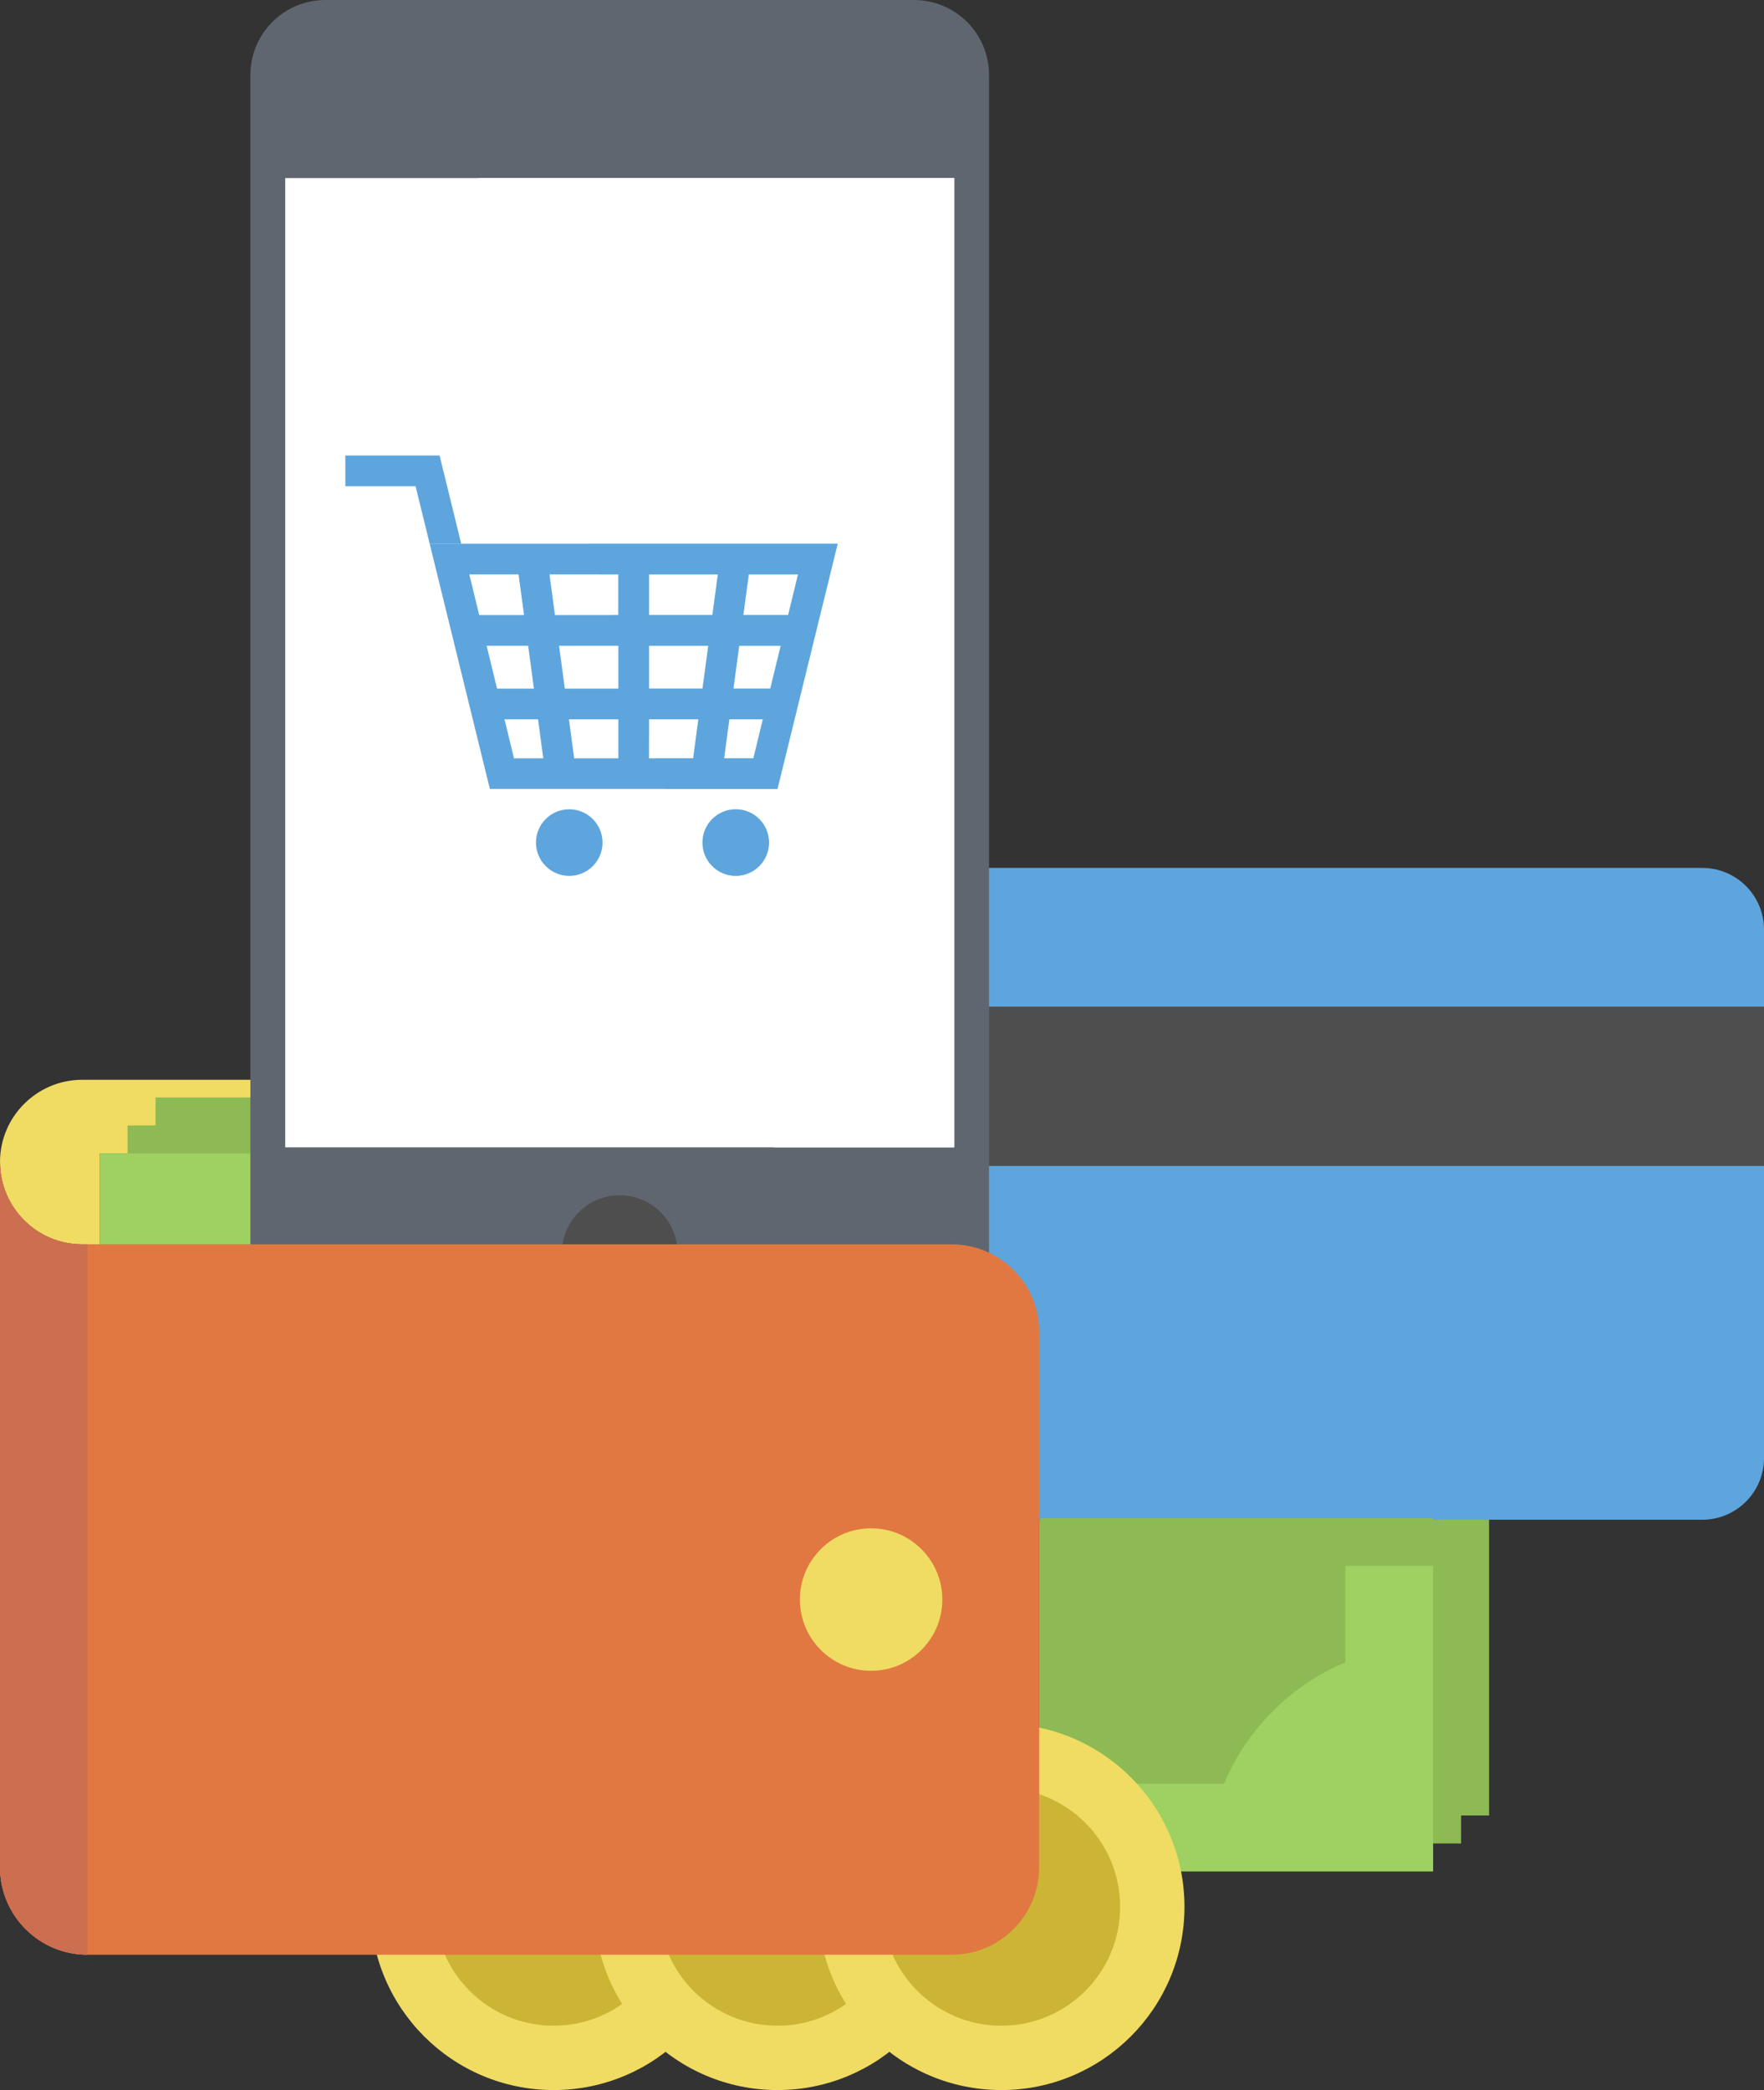 <?xml version="1.0" encoding="utf-8"?>
<!-- Generator: Adobe Illustrator 16.0.0, SVG Export Plug-In . SVG Version: 6.00 Build 0)  -->
<!DOCTYPE svg PUBLIC "-//W3C//DTD SVG 1.1//EN" "http://www.w3.org/Graphics/SVG/1.1/DTD/svg11.dtd">
<svg version="1.1" id="Слой_1" xmlns="http://www.w3.org/2000/svg" xmlns:xlink="http://www.w3.org/1999/xlink" x="0px" y="0px"
	 width="92px" height="108.968px" viewBox="0 0 92 108.968" enable-background="new 0 0 92 108.968" xml:space="preserve">
<rect x="0" y="0" width="92" height="108.968" fill="#333333" stroke="none"/>
<g>
	<circle fill="#F0DC63" cx="28.875" cy="99.417" r="9.551"/>
	<circle fill="#CCB535" cx="28.875" cy="99.417" r="6.196"/>
	<circle fill="#F0DC63" cx="40.549" cy="99.417" r="9.551"/>
	<circle fill="#CCB535" cx="40.549" cy="99.417" r="6.196"/>
	<path fill="#F0DC63" d="M53.701,60.136H5.193v4.741H4.29c-2.368,0-4.29-1.921-4.29-4.29c0-1.184,0.48-2.258,1.258-3.033
		c0.774-0.776,1.849-1.258,3.032-1.258h44.906C51.47,56.296,53.355,57.958,53.701,60.136"/>
	<path fill="#8DBA54" d="M61.697,58.676H6.652v4.742h44.442c2.521,0,4.562,2.042,4.562,4.562v26.603v1.31
		c0,0.075-0.002,0.146-0.007,0.219h20.553V58.676H61.697"/>
	<path fill="#8DBA54" d="M63.157,57.217H8.111v4.741h44.443c2.52,0,4.562,2.042,4.562,4.563v26.602v1.311
		c0,0.074-0.003,0.146-0.007,0.219h20.552V57.217H63.157"/>
	<path fill="#9ED162" d="M60.238,60.136H5.193v4.741h44.442c2.521,0,4.562,2.042,4.562,4.562v26.604v1.31
		c0,0.073-0.002,0.146-0.007,0.218h20.553V60.136H60.238"/>
	<path fill="#8DBA54" d="M70.165,71.037v15.632c-2.85,1.196-5.128,3.475-6.324,6.324h-9.643V69.438c0-2.521-2.041-4.563-4.562-4.563
		H63.91C65.125,67.65,67.37,69.866,70.165,71.037"/>
	<path fill="#5EA5DD" d="M92,48.468v27.546c0,1.777-1.441,3.219-3.219,3.219H39.513c-1.777,0-3.219-1.441-3.219-3.219V48.468
		c0-1.777,1.441-3.218,3.219-3.218H88.78C90.559,45.25,92,46.69,92,48.468"/>
	<polyline fill="#4E4E4E" points="92,52.48 92,60.79 36.294,60.79 36.294,52.48 92,52.48 	"/>
	<path fill="#5F666F" d="M16.969,0h30.704c2.159,0,3.91,1.75,3.91,3.91v62.523c0,2.161-1.751,3.911-3.91,3.911H16.969
		c-2.16,0-3.91-1.75-3.91-3.911V3.911C13.059,1.751,14.809,0,16.969,0"/>
	<polyline fill="#FFFFFF" points="49.766,9.285 49.766,59.817 14.876,59.817 14.876,9.285 49.766,9.285 	"/>
	<circle fill="#4E4E4E" cx="32.321" cy="65.337" r="3.02"/>
	<circle fill="#F0DC63" cx="52.224" cy="99.417" r="9.551"/>
	<circle fill="#CCB535" cx="52.224" cy="99.417" r="6.196"/>
	<path fill="#CC6E50" d="M4.562,64.876v37.037C2.04,101.913,0,99.87,0,97.35V60.585c0,2.37,1.921,4.291,4.29,4.291H4.562
		L4.562,64.876z"/>
	<path fill="#82DEC5" d="M40.108,43.929c0-0.959-0.777-1.736-1.736-1.736s-1.736,0.777-1.736,1.736s0.777,1.736,1.736,1.736
		S40.108,44.888,40.108,43.929"/>
	<path fill="#8CC4E8" d="M47.594,70.345H43.57v0.001h3.966C47.556,70.346,47.574,70.345,47.594,70.345 M51.583,45.25L51.583,45.25
		v7.23V45.25"/>
	<path fill="#FFFFFF" d="M36.424,37.501h-2.576v0.942l0.332,1.091h1.972L36.424,37.501 M39.786,37.501h-1.749l-0.273,2.034h1.528
		L39.786,37.501 M36.939,33.667h-3.092v2.236h2.791L36.939,33.667 M40.717,33.667h-2.165l-0.301,2.236h1.922L40.717,33.667
		 M32.25,29.947h-0.991l0.646,2.121h0.346V29.947 M37.439,29.947h-3.592v2.121h3.307L37.439,29.947 M41.62,29.947h-2.569
		l-0.284,2.121h2.339L41.62,29.947 M38.372,45.665c-0.959,0-1.736-0.777-1.736-1.736s0.777-1.736,1.736-1.736
		s1.736,0.777,1.736,1.736S39.331,45.665,38.372,45.665 M49.766,9.285H24.962l5.81,19.064h12.916l-3.14,12.783h-2.999h-2.882
		l5.694,18.685h9.404V9.285"/>
	<path fill="#9DE8D7" d="M37.764,39.535l0.273-2.034h1.749l-0.494,2.034H37.764 M33.848,35.903v-2.236h3.092l-0.301,2.236H33.848
		 M38.251,35.903l0.301-2.236h2.165l-0.543,2.236H38.251 M33.848,32.068v-2.121h3.592l-0.286,2.121H33.848 M38.767,32.068
		l0.284-2.121h2.569l-0.515,2.121H38.767 M43.688,28.35H30.771l0.487,1.598h0.991v2.121h-0.346l1.943,6.375v-0.942h2.576
		l-0.272,2.034H34.18l0.487,1.598h2.882h2.999L43.688,28.35"/>
	<g>
		<path fill="#5EA5DD" d="M25.549,41.133h3h9h2.999l3.139-12.784H22.41L25.549,41.133 M32.25,32.068h-3.307l-0.285-2.121h3.592
			V32.068 M33.848,29.947h3.592l-0.286,2.121h-3.306V29.947 M27.331,32.068h-2.338l-0.516-2.121h2.568L27.331,32.068 M25.38,33.667
			h2.166l0.3,2.236h-1.922L25.38,33.667 M29.158,33.667h3.092v2.236h-2.791L29.158,33.667 M33.848,33.667h3.092l-0.301,2.236h-2.791
			V33.667 M38.552,33.667h2.165l-0.543,2.236h-1.923L38.552,33.667 M38.767,32.068l0.284-2.121h2.569l-0.515,2.121H38.767
			 M26.806,39.535l-0.494-2.034h1.749l0.273,2.034H26.806 M29.673,37.501h2.577v2.034h-2.304L29.673,37.501 M33.848,39.535v-2.034
			h2.576l-0.272,2.034H33.848 M37.764,39.535l0.273-2.034h1.749l-0.494,2.034H37.764"/>
		<polygon fill="#5EA5DD" points="22.41,28.35 24.056,28.35 22.926,23.749 18.011,23.749 18.011,25.347 21.673,25.347 		"/>
		<circle fill="#5EA5DD" cx="29.689" cy="43.929" r="1.736"/>
		<path fill="#5EA5DD" d="M38.372,42.192c-0.959,0-1.736,0.777-1.736,1.736c0,0.959,0.777,1.736,1.736,1.736
			s1.736-0.777,1.736-1.736C40.108,42.969,39.331,42.192,38.372,42.192"/>
	</g>
	<path fill="#E17841" d="M54.198,69.439v27.91c0,0.077-0.003,0.148-0.008,0.22c-0.111,2.42-2.109,4.344-4.556,4.344H4.562
		C2.04,101.913,0,99.87,0,97.35V60.585c0,2.37,1.921,4.291,4.29,4.291h45.345C52.155,64.876,54.198,66.919,54.198,69.439z"/>
	<rect x="54.275" y="79.157" fill="#8DBA54" width="20.468" height="2.477"/>
	<circle fill="#F0DC63" cx="45.432" cy="83.395" r="3.714"/>
	<path fill="#CC6E50" d="M4.562,64.876v37.037C2.04,101.913,0,99.87,0,97.35V60.585c0,2.37,1.921,4.291,4.29,4.291H4.562
		L4.562,64.876z"/>
</g>
</svg>
